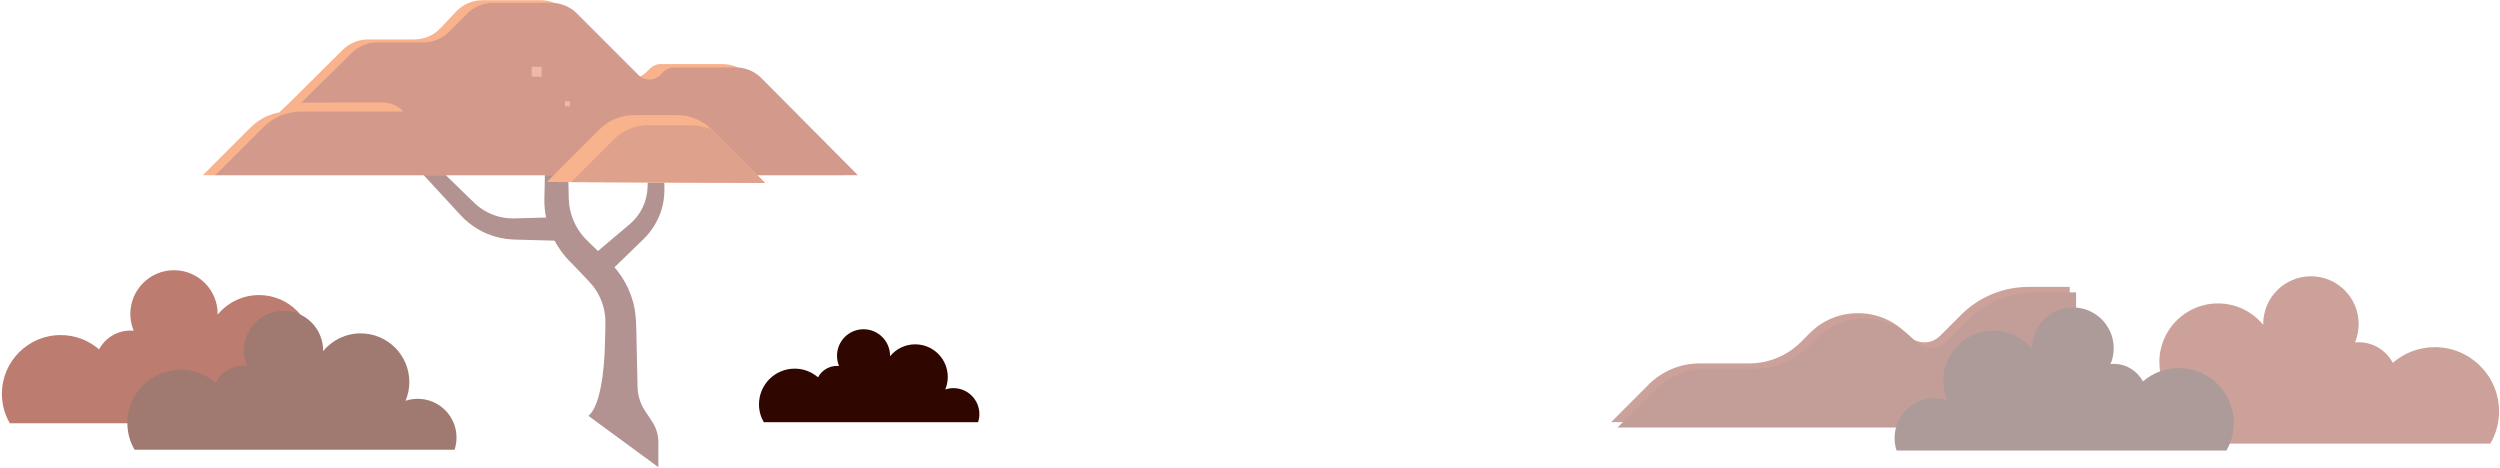 <svg width="1203" height="225" viewBox="0 0 1203 225" fill="none" xmlns="http://www.w3.org/2000/svg">
<g style="mix-blend-mode:luminosity" opacity="0.4">
<path d="M1011.72 206.402C1011.72 208.863 1012.11 211.233 1012.84 213.45H1198.38C1201.03 208.897 1202.54 203.605 1202.54 197.958C1202.54 180.889 1188.71 167.053 1171.64 167.053C1163.9 167.053 1156.83 169.893 1151.42 174.585C1148.3 168.698 1142.11 164.69 1134.99 164.69C1134.39 164.69 1133.8 164.717 1133.22 164.774C1134.36 162.046 1134.99 159.053 1134.99 155.908C1134.99 143.226 1124.71 132.941 1112.02 132.941C1099.34 132.941 1089.06 143.226 1089.06 155.908C1089.06 156.04 1089.06 156.172 1089.06 156.304C1083.89 150.017 1076.05 146.009 1067.28 146.009C1051.7 146.009 1039.08 158.636 1039.08 174.213C1039.08 178.065 1039.85 181.735 1041.25 185.08C1039.02 184.342 1036.65 183.943 1034.18 183.943C1021.77 183.943 1011.72 193.997 1011.72 206.402Z" fill="#7F1400"/>
<path d="M995.933 138.053H976.116C963.946 138.053 952.275 142.888 943.67 151.493L933.521 161.642C929.391 165.772 922.695 165.772 918.564 161.642L917.078 160.155C911.039 154.116 902.848 150.723 894.308 150.723H893.789C885.249 150.723 877.058 154.116 871.02 160.155L866.611 164.564C860.012 171.163 851.061 174.87 841.728 174.87H817.921C808.692 174.87 799.841 178.536 793.315 185.062L785.731 192.647L775.249 203.129H995.933V138.053V138.053Z" fill="#7F1400"/>
<path d="M999.013 140.658H979.195C967.026 140.658 955.355 145.492 946.749 154.098L936.601 164.246C932.47 168.376 925.774 168.376 921.644 164.246L920.157 162.76C914.118 156.721 905.928 153.328 897.388 153.328H896.869C888.329 153.328 880.138 156.721 874.099 162.76L869.691 167.168C863.091 173.767 854.141 177.475 844.808 177.475H821.001C811.772 177.475 802.921 181.141 796.395 187.667L788.811 195.252L778.329 205.733H999.013V140.658V140.658Z" fill="#6A0D00"/>
<path d="M911.667 210.772C911.667 212.878 912.005 214.905 912.631 216.802H1071.35C1073.61 212.907 1074.91 208.38 1074.91 203.549C1074.91 188.947 1063.07 177.111 1048.47 177.111C1041.86 177.111 1035.81 179.541 1031.17 183.555C1028.51 178.518 1023.22 175.089 1017.12 175.089C1016.61 175.089 1016.1 175.112 1015.61 175.162C1016.58 172.827 1017.12 170.267 1017.12 167.577C1017.12 156.728 1008.33 147.93 997.476 147.93C986.627 147.93 977.828 156.728 977.828 167.577C977.828 167.69 977.828 167.803 977.831 167.916C973.406 162.538 966.702 159.109 959.195 159.109C945.87 159.109 935.07 169.911 935.07 183.236C935.07 186.532 935.731 189.671 936.929 192.533C935.027 191.901 932.994 191.56 930.88 191.56C920.268 191.56 911.667 200.161 911.667 210.772V210.772Z" fill="#300600"/>
</g>
<g style="mix-blend-mode:luminosity" opacity="0.56">
<path d="M175.488 197.233C175.488 199.484 175.126 201.652 174.457 203.681H4.723C2.301 199.515 0.916 194.674 0.916 189.508C0.916 173.893 13.574 161.235 29.19 161.235C36.264 161.235 42.731 163.833 47.686 168.126C50.538 162.74 56.197 159.073 62.713 159.073C63.261 159.073 63.803 159.098 64.336 159.151C63.289 156.654 62.713 153.916 62.713 151.039C62.713 139.437 72.119 130.028 83.724 130.028C95.326 130.028 104.735 139.437 104.735 151.039C104.735 151.16 104.735 151.281 104.732 151.402C109.464 145.65 116.634 141.983 124.662 141.983C138.911 141.983 150.461 153.535 150.461 167.785C150.461 171.31 149.754 174.667 148.472 177.727C150.507 177.052 152.681 176.686 154.942 176.686C166.29 176.686 175.488 185.885 175.488 197.233V197.233Z" fill="#8A1600"/>
<path d="M219.675 210.55C219.675 212.593 219.346 214.56 218.739 216.4H64.738C62.541 212.621 61.285 208.229 61.285 203.541C61.285 189.373 72.769 177.889 86.937 177.889C93.356 177.889 99.223 180.246 103.719 184.141C106.307 179.254 111.441 175.927 117.353 175.927C117.851 175.927 118.342 175.95 118.826 175.997C117.876 173.733 117.353 171.248 117.353 168.638C117.353 158.112 125.887 149.575 136.417 149.575C146.943 149.575 155.48 158.112 155.48 168.638C155.48 168.748 155.48 168.857 155.477 168.967C159.771 163.748 166.276 160.421 173.56 160.421C186.489 160.421 196.967 170.903 196.967 183.832C196.967 187.03 196.326 190.076 195.163 192.852C197.009 192.239 198.982 191.908 201.033 191.908C211.329 191.908 219.675 200.254 219.675 210.55V210.55Z" fill="#561000"/>
</g>
<g style="mix-blend-mode:luminosity" opacity="0.45">
<path d="M270.992 104.456L251.572 104.978C250.259 105.003 248.061 105.091 246.86 105.088C242.748 105.119 238.671 104.152 234.96 102.343C232.807 101.262 230.755 99.914 228.96 98.3C228.837 98.278 221.577 91.133 221.219 90.804L207.319 77.259L202.094 82.339L215.273 96.639C216.751 98.196 222.316 104.431 223.823 105.725C228.617 110.14 234.6 113.201 240.999 114.523C244.416 115.298 248.124 115.303 251.572 115.394L270.992 115.915V104.456V104.456Z" fill="#56100C"/>
<path d="M311.682 87.804C311.662 88.369 311.615 89.716 311.596 90.257C311.38 96.934 308.225 103.514 303.132 107.783L283.156 124.633L290.93 133.228L309.756 114.965C313.407 111.39 316.195 106.997 317.872 102.246C319.549 97.622 319.946 92.677 319.633 87.804H311.682V87.804Z" fill="#56100C"/>
<path d="M261.944 96.296C261.825 107.786 267.017 119.044 275.336 126.95C277.484 129.273 283.194 134.976 285.104 137.334C288.42 141.448 290.519 146.507 291.135 151.74C291.548 154.518 291.1 162.621 291.107 165.503C290.834 178.189 288.902 195.377 283.158 200.111L316.8 224.81V212.796C316.8 209.248 315.757 205.778 313.798 202.825L310.364 197.645C308.119 194.26 306.879 190.307 306.788 186.246L306.766 185.27L306.34 165.503C306.165 158.821 306.424 150.201 304.199 143.862C302.155 137.271 298.468 131.19 293.556 126.334C290.394 123.2 284.446 117.742 281.374 114.552C276.749 109.556 274 102.937 273.706 96.073L273.258 76.418H262.357L261.944 96.296L261.944 96.296Z" fill="#56100C"/>
<path d="M347.667 30.826H317.936C316.007 30.826 314.158 31.592 312.794 32.956L311.187 34.562C308.348 37.402 304.122 39.027 301.282 36.187L272.497 5.182C269.247 1.933 264.84 0.107 260.244 0.107H232.111C227.515 0.107 223.108 1.933 219.859 5.182L211.619 13.902C208.369 17.151 203.962 18.977 199.366 18.977H177.099C172.503 18.977 168.096 20.803 164.846 24.052L141.069 47.67L134.396 54.087C139.851 54.087 183.716 54.487 188.155 53.695H138.867C132.055 53.695 125.522 56.401 120.705 61.217L97.63 84.293H406.778L359.957 35.939C356.704 32.666 352.281 30.826 347.667 30.826V30.826Z" fill="#F05400"/>
<path d="M354.074 32.451H324.343C322.415 32.451 320.565 33.217 319.202 34.581L317.595 36.187C314.755 39.027 310.151 39.027 307.312 36.187L277.577 6.453C274.328 3.203 269.92 1.377 265.325 1.377H237.191C232.596 1.377 228.188 3.203 224.939 6.453L216.065 15.327C212.815 18.576 208.408 20.402 203.812 20.402H181.545C176.949 20.402 172.542 22.227 169.292 25.477L144.955 49.414L181.483 49.236C186.938 49.236 190.327 49.837 194.185 53.695H144.896C138.084 53.695 131.551 56.401 126.735 61.218L103.66 84.293H412.808L366.364 37.563C363.112 34.291 358.688 32.451 354.074 32.451V32.451Z" fill="#9D1E00"/>
<path d="M263.172 87.572L274.824 87.624L368.142 88.034L342.307 62.2C337.94 57.833 332.014 55.377 325.84 55.377H305.006C298.833 55.377 292.907 57.833 288.54 62.2L263.172 87.572V87.572Z" fill="#F05400"/>
<path d="M274.824 87.624L368.142 88.034L342.527 62.419C339.475 60.998 336.119 60.24 332.691 60.24H311.857C305.684 60.24 299.758 62.695 295.391 67.062L274.824 87.624V87.624Z" fill="#B63000"/>
<path d="M255.859 36.885H260.605V32.139H255.859V36.885Z" fill="#DB6440"/>
<path d="M271.863 51.158H274.236V48.785H271.863V51.158Z" fill="#DB6440"/>
</g>
<g style="mix-blend-mode:luminosity">
<path d="M471.276 199.257C471.276 200.624 471.055 201.941 470.649 203.174H367.537C366.066 200.643 365.225 197.702 365.225 194.564C365.225 185.078 372.914 177.388 382.401 177.388C386.698 177.388 390.626 178.967 393.637 181.575C395.37 178.303 398.807 176.075 402.766 176.075C403.099 176.075 403.428 176.09 403.752 176.122C403.116 174.606 402.766 172.942 402.766 171.194C402.766 164.146 408.48 158.431 415.53 158.431C422.577 158.431 428.293 164.146 428.293 171.194C428.293 171.268 428.293 171.341 428.292 171.415C431.166 167.921 435.522 165.693 440.399 165.693C449.055 165.693 456.071 172.711 456.071 181.368C456.071 183.509 455.642 185.548 454.864 187.407C456.1 186.997 457.42 186.775 458.794 186.775C465.688 186.775 471.276 192.363 471.276 199.257V199.257Z" fill="#300600"/>
</g>
</svg>
